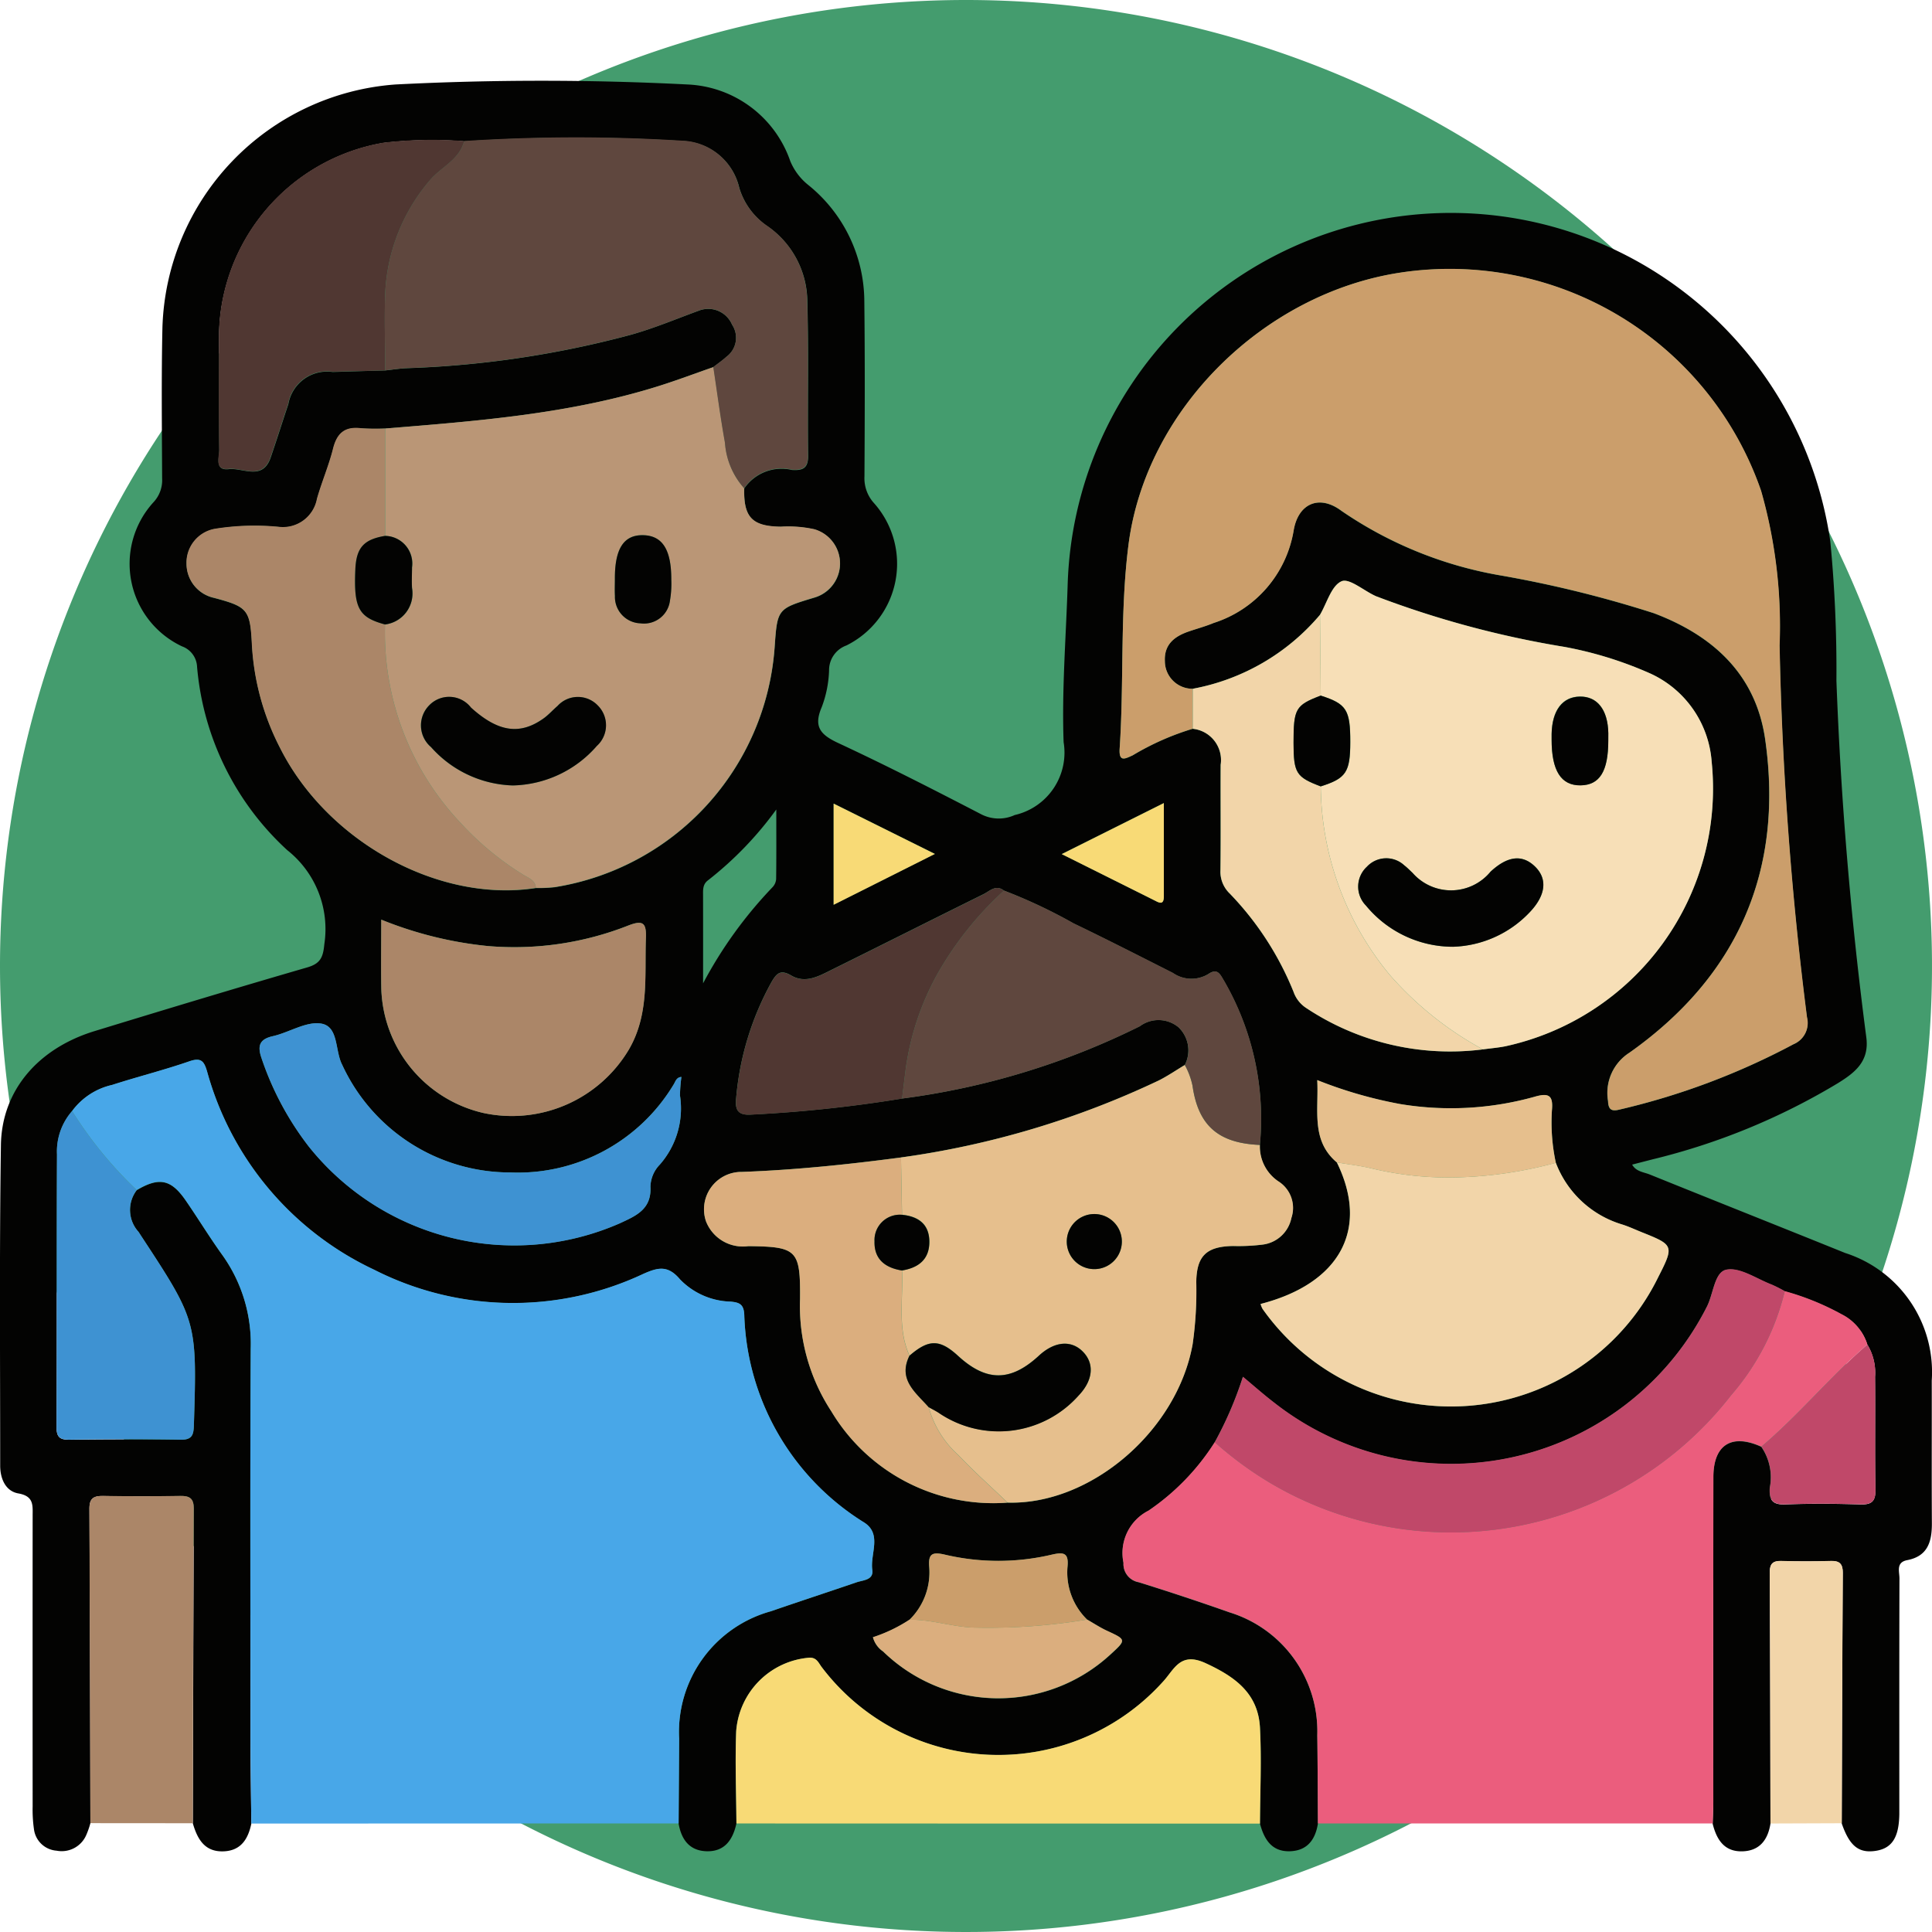 <svg xmlns="http://www.w3.org/2000/svg" width="95" height="95" viewBox="0 0 95 95">
  <g id="Grupo_956646" data-name="Grupo 956646" transform="translate(-580 -17151.51)">
    <g id="Grupo_956612" data-name="Grupo 956612" transform="translate(580 17151.51)">
      <path id="Trazado_626457" data-name="Trazado 626457" d="M47.5,0A47.5,47.5,0,1,1,0,47.5,47.5,47.5,0,0,1,47.5,0Z" fill="#449c6e"/>
      <g id="Grupo_962203" data-name="Grupo 962203" transform="translate(-586.766 -320.714)">
        <path id="Trazado_633589" data-name="Trazado 633589" d="M591.211,410.362a4.054,4.054,0,0,1-.211.6,1.313,1.313,0,0,1-1.449.754,1.211,1.211,0,0,1-1.116-1.063,6.74,6.74,0,0,1-.064-1.107q-.005-7.139,0-14.279c0-.53.071-.983-.705-1.119-.621-.109-.891-.717-.891-1.366,0-5.254-.042-10.509.036-15.762.04-2.687,1.831-4.756,4.606-5.605,3.477-1.064,6.959-2.117,10.451-3.13.65-.188.784-.49.845-1.137a4.948,4.948,0,0,0-1.823-4.631,13.825,13.825,0,0,1-4.434-9.02,1.117,1.117,0,0,0-.739-1,4.487,4.487,0,0,1-1.392-7.1,1.583,1.583,0,0,0,.413-1.162c-.01-2.472-.04-4.946.015-7.418a12.36,12.36,0,0,1,11.456-11.949,140.915,140.915,0,0,1,14.367,0,5.6,5.6,0,0,1,5.049,3.768,2.953,2.953,0,0,0,.862,1.156,7.378,7.378,0,0,1,2.779,5.724c.033,2.874.023,5.748.007,8.623a1.818,1.818,0,0,0,.479,1.325,4.484,4.484,0,0,1-1.369,6.99,1.288,1.288,0,0,0-.85,1.231,5.591,5.591,0,0,1-.363,1.805c-.412.961-.059,1.354.815,1.761,2.375,1.105,4.708,2.3,7.036,3.506a1.883,1.883,0,0,0,1.64.034,3.148,3.148,0,0,0,2.405-3.584c-.094-2.588.121-5.188.2-7.783a18.852,18.852,0,0,1,37.5-2.086,66.064,66.064,0,0,1,.3,6.846q.326,8.8,1.47,17.539c.156,1.186-.564,1.737-1.406,2.258a32.455,32.455,0,0,1-9.115,3.743l-.993.256c.192.347.567.366.867.487,3.2,1.293,6.406,2.565,9.606,3.858a6.15,6.15,0,0,1,4.259,6.272c.005,2.349-.008,4.7.006,7.047,0,.889-.212,1.593-1.212,1.785-.565.109-.381.563-.382.9-.011,3.647-.007,7.294-.007,10.941,0,.216,0,.433,0,.649-.017,1.154-.365,1.688-1.174,1.807-.827.121-1.277-.247-1.659-1.354.015-4.107.025-8.214.052-12.321,0-.452-.17-.59-.6-.578q-1.2.034-2.41,0c-.441-.013-.584.141-.581.588.023,4.108.027,8.216.036,12.324-.125.785-.52,1.332-1.365,1.362-.911.033-1.285-.582-1.479-1.361.01-.37.029-.74.029-1.11q0-7.965.005-15.931c0-1.592.906-2.147,2.358-1.487a2.649,2.649,0,0,1,.414,2.026c-.031.578.123.83.762.806,1.231-.047,2.467-.038,3.7,0,.559.016.746-.155.736-.727-.033-1.848,0-3.7-.019-5.547a2.675,2.675,0,0,0-.381-1.587,2.5,2.5,0,0,0-1.276-1.49,12.846,12.846,0,0,0-2.784-1.128,6.612,6.612,0,0,0-.647-.327c-.744-.284-1.557-.863-2.225-.731-.6.12-.631,1.231-.984,1.87-.015.027-.027.055-.042.083a14.093,14.093,0,0,1-21.218,4.579c-.5-.385-.977-.808-1.528-1.265a18.084,18.084,0,0,1-1.387,3.223A11.505,11.505,0,0,1,643.241,395a2.336,2.336,0,0,0-1.231,2.564.908.908,0,0,0,.749.955q2.248.7,4.473,1.484a6.116,6.116,0,0,1,4.308,6.031c.019,1.45.021,2.9.03,4.35-.125.784-.518,1.327-1.363,1.359-.911.034-1.279-.587-1.486-1.355.005-1.573.079-3.148,0-4.716-.089-1.684-1.211-2.5-2.678-3.177-1.253-.576-1.535.323-2.1.922a10.893,10.893,0,0,1-16.762-.712c-.158-.2-.246-.492-.616-.477a3.919,3.919,0,0,0-3.6,3.619c-.057,1.509,0,3.022.012,4.533-.177.794-.572,1.391-1.472,1.363-.843-.026-1.236-.583-1.371-1.362q.013-2.085.026-4.169a6.16,6.16,0,0,1,4.514-6.267c1.4-.484,2.806-.943,4.206-1.422.328-.113.85-.106.777-.613-.111-.778.486-1.746-.385-2.319a12.464,12.464,0,0,1-5.91-10.24c-.028-.515-.256-.589-.668-.63a3.589,3.589,0,0,1-2.489-1.092c-.6-.715-1.085-.59-1.8-.275a15.058,15.058,0,0,1-13.24-.2,15.241,15.241,0,0,1-8.217-9.751c-.146-.5-.286-.7-.867-.5-1.252.433-2.541.755-3.8,1.162a3.361,3.361,0,0,0-1.971,1.286,3.017,3.017,0,0,0-.741,2.125c-.021,4.472,0,8.944-.022,13.415,0,.5.173.623.641.618,1.82-.021,3.641-.028,5.46,0,.565.009.638-.234.653-.716.156-5.113.162-5.113-2.626-9.354-.034-.052-.066-.1-.1-.154a1.6,1.6,0,0,1-.085-2.046c1.1-.652,1.689-.536,2.41.511.613.889,1.175,1.814,1.806,2.69a7.5,7.5,0,0,1,1.389,4.6c-.034,6.332-.016,12.664-.011,19,0,1.451.026,2.9.04,4.352-.158.74-.5,1.314-1.344,1.355-.948.046-1.306-.6-1.532-1.375q.02-7.737.047-15.473c0-.5-.2-.631-.663-.623q-1.9.032-3.8,0c-.457-.007-.671.116-.668.62Q591.2,402.626,591.211,410.362Zm49.008-10.012a3.237,3.237,0,0,1-.961-2.6c.067-.695-.2-.72-.788-.585a11.472,11.472,0,0,1-5.227,0c-.616-.144-.842-.07-.785.6a3.263,3.263,0,0,1-.972,2.6,7.526,7.526,0,0,1-1.794.86,1.232,1.232,0,0,0,.5.7,8.128,8.128,0,0,0,11.138.184c.838-.764.834-.756-.146-1.21C640.848,400.737,640.539,400.532,640.219,400.35Zm-4.085-35.843c-.4-.315-.7.023-1.007.174-2.486,1.229-4.962,2.478-7.448,3.708-.632.313-1.3.707-2.008.29-.539-.317-.73-.093-.983.349a14.279,14.279,0,0,0-1.725,5.691c-.062.586.1.844.742.8a66.466,66.466,0,0,0,7.416-.789,36.906,36.906,0,0,0,11.691-3.554,1.543,1.543,0,0,1,1.894.042,1.569,1.569,0,0,1,.319,1.863c-.42.252-.827.529-1.261.752a43.338,43.338,0,0,1-12.693,3.794c-2.6.344-5.207.615-7.832.713a1.837,1.837,0,0,0-1.755,2.437,1.947,1.947,0,0,0,2.078,1.213c2.4.025,2.563.18,2.544,2.6a9.447,9.447,0,0,0,1.54,5.525,9.282,9.282,0,0,0,8.661,4.487c4.093.12,8.346-3.533,9.1-7.794a18.472,18.472,0,0,0,.178-3.044c.016-1.294.5-1.758,1.81-1.78a9.55,9.55,0,0,0,1.475-.072,1.649,1.649,0,0,0,1.393-1.307,1.544,1.544,0,0,0-.625-1.79,2.057,2.057,0,0,1-.924-1.8,13.549,13.549,0,0,0-1.768-8.08c-.18-.295-.308-.635-.76-.328a1.6,1.6,0,0,1-1.749-.049c-1.624-.821-3.244-1.649-4.884-2.437A25.548,25.548,0,0,0,636.134,364.507ZM652.5,377.871c1.606,3.272.167,5.954-3.749,6.963a1.093,1.093,0,0,0,.1.247,11.344,11.344,0,0,0,19.46-1.582c.79-1.545.742-1.571-.834-2.2-.314-.126-.623-.269-.944-.373a5.032,5.032,0,0,1-3.264-3.034,9.415,9.415,0,0,1-.194-2.573c.071-.742-.149-.88-.863-.67a15.25,15.25,0,0,1-6.588.357,21.442,21.442,0,0,1-4.088-1.18C651.615,375.313,651.219,376.79,652.5,377.871ZM605.708,338.93c.367-.038.732-.1,1.1-.112a48.638,48.638,0,0,0,10.937-1.63c1.165-.323,2.267-.79,3.393-1.2a1.272,1.272,0,0,1,1.625.69,1.161,1.161,0,0,1-.276,1.58c-.2.185-.43.34-.646.509-.9.312-1.784.648-2.688.932-4.378,1.375-8.917,1.719-13.452,2.088a10.8,10.8,0,0,1-1.2-.009c-.789-.09-1.165.261-1.353,1.011-.209.834-.555,1.633-.79,2.462a1.7,1.7,0,0,1-1.894,1.376,12.289,12.289,0,0,0-3.136.1,1.694,1.694,0,0,0-1.385,1.72,1.715,1.715,0,0,0,1.347,1.669c1.669.444,1.782.581,1.869,2.323a12.538,12.538,0,0,0,1.376,5.045c2.323,4.629,7.822,7.642,12.585,6.9a7.8,7.8,0,0,0,.92-.041,12.876,12.876,0,0,0,10.818-11.792c.133-1.9.134-1.9,1.948-2.446a1.748,1.748,0,0,0,.009-3.359,5.958,5.958,0,0,0-1.652-.127c-1.415-.019-1.838-.461-1.8-1.886a2.224,2.224,0,0,1,2.348-.909c.507.031.8-.065.792-.688-.031-2.53.032-5.063-.038-7.592a4.54,4.54,0,0,0-1.954-3.7,3.493,3.493,0,0,1-1.391-1.887,2.98,2.98,0,0,0-2.8-2.309,84.394,84.394,0,0,0-10.721.016,20.515,20.515,0,0,0-3.973.077,9.729,9.729,0,0,0-8.086,9.812c0,1.759-.015,3.518.01,5.276.005.366-.25,1.037.464.955.7-.081,1.661.587,2.061-.567.3-.873.576-1.756.871-2.632a1.936,1.936,0,0,1,2.181-1.579Q604.413,338.965,605.708,338.93Zm53.971,33.384c.365-.049.733-.081,1.094-.15a12.969,12.969,0,0,0,10.156-13.989,5.18,5.18,0,0,0-3.014-4.342,18.738,18.738,0,0,0-4.223-1.31,47.568,47.568,0,0,1-9.26-2.489c-.587-.255-1.309-.9-1.7-.738-.5.215-.719,1.068-1.06,1.647a10.747,10.747,0,0,1-6.265,3.64,1.361,1.361,0,0,1-1.365-1.36c-.04-.822.477-1.219,1.174-1.458.408-.14.828-.252,1.225-.418a5.766,5.766,0,0,0,3.928-4.522c.214-1.347,1.257-1.81,2.351-.992a19.72,19.72,0,0,0,7.733,3.162,56.336,56.336,0,0,1,7.63,1.873c2.92,1.1,5.018,3.014,5.476,6.2.93,6.465-1.362,11.655-6.673,15.412a2.344,2.344,0,0,0-1.054,2.371c.016.445.184.519.573.424a34.986,34.986,0,0,0,8.548-3.212,1.13,1.13,0,0,0,.661-1.326,170.625,170.625,0,0,1-1.347-18.282,24.27,24.27,0,0,0-.909-7.6A16.2,16.2,0,0,0,655.64,334.12c-6.7,1.005-12.539,6.705-13.387,13.41-.42,3.314-.21,6.664-.431,9.99-.045.682.256.514.641.337a13.1,13.1,0,0,1,2.951-1.307,1.546,1.546,0,0,1,1.372,1.768c-.009,1.726.011,3.451-.01,5.177a1.478,1.478,0,0,0,.448,1.147,15.054,15.054,0,0,1,3.147,4.846,1.556,1.556,0,0,0,.6.777A12.78,12.78,0,0,0,659.679,372.314Zm-54.165-6.38c0,1.194-.017,2.3,0,3.4a6.475,6.475,0,0,0,5.022,6.107,6.691,6.691,0,0,0,7.141-3.105c1.024-1.745.778-3.629.846-5.495.027-.745-.135-.9-.87-.616a15.288,15.288,0,0,1-6.887,1.008A18.888,18.888,0,0,1,605.514,365.935Zm14.758,7.735c-.252.017-.292.232-.388.378a8.934,8.934,0,0,1-8.017,4.319,9.1,9.1,0,0,1-8.28-5.3c-.359-.691-.165-1.876-1.028-2.02-.738-.123-1.574.438-2.385.62-.655.148-.75.479-.56,1.05a14.8,14.8,0,0,0,2.341,4.379,12.933,12.933,0,0,0,15.276,3.775c.79-.367,1.581-.682,1.519-1.811a1.617,1.617,0,0,1,.462-1.083,4.183,4.183,0,0,0,.99-3.4A7.554,7.554,0,0,1,620.272,373.67Zm1.065-4.6a21.1,21.1,0,0,1,3.411-4.725.652.652,0,0,0,.182-.4c.015-1.057.008-2.115.008-3.426A17.235,17.235,0,0,1,621.58,364c-.265.2-.244.469-.243.747Q621.34,366.91,621.338,369.072Zm17.637-6.359,4.536,2.265c.228.114.481.278.482-.182,0-1.491,0-2.983,0-4.591ZM627.758,365.2l4.977-2.5-4.977-2.473Z" transform="translate(0)" fill="#030302"/>
        <path id="Trazado_633590" data-name="Trazado 633590" d="M596.306,456.754a3.362,3.362,0,0,1,1.971-1.286c1.261-.407,2.551-.729,3.8-1.162.581-.2.721.006.867.5a15.241,15.241,0,0,0,8.217,9.751,15.058,15.058,0,0,0,13.24.2c.712-.314,1.2-.439,1.8.275a3.588,3.588,0,0,0,2.489,1.092c.412.041.64.115.668.63a12.465,12.465,0,0,0,5.91,10.24c.872.573.274,1.541.385,2.319.072.507-.449.5-.777.613-1.4.479-2.807.938-4.206,1.422a6.16,6.16,0,0,0-4.514,6.267q-.013,2.085-.026,4.169l-21.012.007c-.014-1.451-.039-2.9-.04-4.352,0-6.332-.022-12.664.011-19a7.5,7.5,0,0,0-1.389-4.6c-.631-.875-1.193-1.8-1.806-2.69-.721-1.047-1.308-1.163-2.41-.511A19.983,19.983,0,0,1,596.306,456.754Z" transform="translate(-5.995 -81.409)" fill="#48a7e8"/>
        <path id="Trazado_633591" data-name="Trazado 633591" d="M767.926,484.858a12.846,12.846,0,0,1,2.784,1.129,2.5,2.5,0,0,1,1.276,1.49c-.292.268-.589.531-.876.8-1.461,1.393-2.792,2.92-4.335,4.228-1.453-.66-2.355-.105-2.358,1.487q-.015,7.966-.005,15.931c0,.37-.019.74-.029,1.11H744.969c-.009-1.45-.011-2.9-.03-4.35a6.116,6.116,0,0,0-4.308-6.031q-2.222-.785-4.473-1.484a.908.908,0,0,1-.749-.955,2.335,2.335,0,0,1,1.231-2.564,11.5,11.5,0,0,0,3.256-3.365,17.723,17.723,0,0,0,2.587,1.92,17.444,17.444,0,0,0,22.8-4.226A12.168,12.168,0,0,0,767.926,484.858Z" transform="translate(-93.399 -100.657)" fill="#eb5d7d"/>
        <path id="Trazado_633592" data-name="Trazado 633592" d="M684.157,541.515c-.009-1.511-.07-3.024-.012-4.533a3.919,3.919,0,0,1,3.6-3.619c.37-.015.457.276.616.477a10.893,10.893,0,0,0,16.761.712c.561-.6.844-1.5,2.1-.922,1.467.674,2.589,1.493,2.678,3.177.083,1.568.009,3.144,0,4.716Z" transform="translate(-61.179 -131.138)" fill="#f8da76"/>
        <path id="Trazado_633593" data-name="Trazado 633593" d="M598.646,528.046q-.021-7.736-.049-15.472c0-.5.211-.627.668-.62q1.9.03,3.8,0c.462-.008.666.123.663.623q-.038,7.736-.047,15.473Z" transform="translate(-7.435 -117.684)" fill="#ab8668"/>
        <path id="Trazado_633594" data-name="Trazado 633594" d="M821,533.469c-.009-4.108-.012-8.216-.036-12.324,0-.447.141-.6.582-.588q1.2.036,2.41,0c.43-.012.6.126.6.578-.027,4.107-.037,8.214-.052,12.321Z" transform="translate(-147.176 -123.09)" fill="#f2d5a9"/>
        <path id="Trazado_633595" data-name="Trazado 633595" d="M738.515,372.2a13.1,13.1,0,0,0-2.951,1.306c-.386.177-.686.345-.641-.337.221-3.327.011-6.676.431-9.99.848-6.7,6.684-12.4,13.388-13.41a16.2,16.2,0,0,1,17.724,10.734,24.27,24.27,0,0,1,.909,7.6,170.656,170.656,0,0,0,1.347,18.282,1.13,1.13,0,0,1-.661,1.326,34.993,34.993,0,0,1-8.548,3.212c-.389.1-.557.021-.573-.424a2.344,2.344,0,0,1,1.054-2.371c5.312-3.757,7.6-8.947,6.673-15.412-.458-3.181-2.556-5.1-5.476-6.2a56.315,56.315,0,0,0-7.63-1.873,19.721,19.721,0,0,1-7.733-3.162c-1.094-.818-2.137-.354-2.351.992A5.766,5.766,0,0,1,739.546,367c-.4.166-.817.278-1.225.418-.7.239-1.215.636-1.174,1.458a1.36,1.36,0,0,0,1.365,1.36Q738.513,371.22,738.515,372.2Z" transform="translate(-93.101 -15.654)" fill="#cb9e6b"/>
        <path id="Trazado_633596" data-name="Trazado 633596" d="M655.376,368.536c-.033,1.425.39,1.867,1.8,1.886a5.955,5.955,0,0,1,1.652.127,1.748,1.748,0,0,1-.009,3.359c-1.814.55-1.815.547-1.948,2.446a12.876,12.876,0,0,1-10.818,11.792,7.81,7.81,0,0,1-.92.041c-.022-.382-.365-.491-.608-.64a14.493,14.493,0,0,1-3.1-2.564,13.586,13.586,0,0,1-3.707-9.748,1.537,1.537,0,0,0,1.33-1.793c-.022-.336-.007-.675,0-1.012a1.36,1.36,0,0,0-1.324-1.552q0-2.641,0-5.281c4.535-.369,9.074-.714,13.452-2.088.9-.284,1.793-.62,2.689-.932.188,1.241.35,2.486.573,3.721A3.74,3.74,0,0,0,655.376,368.536ZM644,383.149a5.631,5.631,0,0,0,4.124-1.94,1.372,1.372,0,0,0,.051-1.992,1.352,1.352,0,0,0-1.984.027c-.234.2-.441.438-.691.615-1.166.826-2.235.659-3.561-.539a1.358,1.358,0,0,0-2.051-.113,1.4,1.4,0,0,0,.089,2.059A5.588,5.588,0,0,0,644,383.149ZM649.019,373c0,.276-.013.553,0,.829a1.3,1.3,0,0,0,1.259,1.345,1.285,1.285,0,0,0,1.449-1.128,4.824,4.824,0,0,0,.064-1.006c.007-1.481-.437-2.178-1.385-2.2S649.011,371.508,649.019,373Z" transform="translate(-32.018 -23.813)" fill="#ba9676"/>
        <path id="Trazado_633597" data-name="Trazado 633597" d="M761.448,392.523c.34-.579.562-1.432,1.06-1.647.386-.167,1.109.482,1.7.738a47.57,47.57,0,0,0,9.26,2.489,18.733,18.733,0,0,1,4.224,1.31,5.18,5.18,0,0,1,3.014,4.342,12.969,12.969,0,0,1-10.156,13.989c-.361.07-.729.1-1.094.15a16.633,16.633,0,0,1-4.561-3.642,14.734,14.734,0,0,1-3.411-9.29c1.248-.395,1.451-.7,1.453-2.185,0-1.582-.183-1.872-1.453-2.278Q761.464,394.511,761.448,392.523Zm6.538,16.325a5.416,5.416,0,0,0,3.768-1.694c.789-.825.9-1.637.264-2.252s-1.351-.521-2.186.254a2.514,2.514,0,0,1-3.833.06c-.135-.126-.264-.261-.41-.373a1.3,1.3,0,0,0-1.837.07,1.327,1.327,0,0,0-.045,1.909A5.541,5.541,0,0,0,767.986,408.848Zm7.635-10.136c0-.123,0-.246,0-.369-.018-1.147-.535-1.811-1.4-1.8s-1.363.685-1.387,1.834c0,.092,0,.184,0,.276,0,1.534.463,2.27,1.427,2.254C775.2,400.9,775.621,400.217,775.621,398.712Z" transform="translate(-109.773 -41.58)" fill="#f7dfb7"/>
        <path id="Trazado_633598" data-name="Trazado 633598" d="M723.649,458.867a2.057,2.057,0,0,0,.924,1.8,1.544,1.544,0,0,1,.625,1.79,1.649,1.649,0,0,1-1.393,1.307,9.557,9.557,0,0,1-1.475.072c-1.312.022-1.794.486-1.81,1.779a18.472,18.472,0,0,1-.178,3.044c-.758,4.26-5.011,7.914-9.1,7.794-.806-.772-1.641-1.516-2.408-2.324a4.912,4.912,0,0,1-1.47-2.371c.161.09.326.173.482.271a5.249,5.249,0,0,0,6.89-.844c.726-.759.793-1.6.174-2.192-.574-.547-1.377-.459-2.125.232-1.391,1.285-2.583,1.289-3.971.015-.906-.831-1.443-.834-2.393-.013-.612-1.354-.3-2.789-.369-4.19.821-.132,1.36-.555,1.346-1.439-.014-.851-.553-1.222-1.345-1.3L706,459.484a43.337,43.337,0,0,0,12.693-3.794c.435-.223.842-.5,1.262-.753a3.623,3.623,0,0,1,.378,1.016C720.614,457.92,721.609,458.784,723.649,458.867Zm-6.791,4.817a1.354,1.354,0,0,0-2.705-.128,1.354,1.354,0,1,0,2.705.128Z" transform="translate(-74.93 -81.855)" fill="#e6bf8d"/>
        <path id="Trazado_633599" data-name="Trazado 633599" d="M655.353,349.443a3.739,3.739,0,0,1-.945-2.239c-.222-1.234-.385-2.48-.573-3.721.216-.169.445-.325.647-.509a1.161,1.161,0,0,0,.276-1.58,1.272,1.272,0,0,0-1.625-.69c-1.127.414-2.228.882-3.393,1.2a48.638,48.638,0,0,1-10.937,1.63c-.368.016-.734.074-1.1.113,0-1.26-.049-2.522,0-3.78a9.159,9.159,0,0,1,2.17-5.538c.548-.679,1.48-1.02,1.713-1.961a84.4,84.4,0,0,1,10.721-.016,2.98,2.98,0,0,1,2.8,2.309,3.491,3.491,0,0,0,1.391,1.887,4.54,4.54,0,0,1,1.954,3.7c.07,2.529.007,5.062.038,7.592.007.622-.285.719-.792.688A2.224,2.224,0,0,0,655.353,349.443Z" transform="translate(-31.996 -4.721)" fill="#5f473e"/>
        <path id="Trazado_633600" data-name="Trazado 633600" d="M768.092,467.842a5.032,5.032,0,0,0,3.264,3.034c.321.1.63.247.944.373,1.575.632,1.624.657.834,2.2a11.344,11.344,0,0,1-19.46,1.582,1.1,1.1,0,0,1-.1-.247c3.917-1.009,5.355-3.691,3.749-6.963.572.1,1.152.162,1.716.3a16.216,16.216,0,0,0,4.176.439A20.438,20.438,0,0,0,768.092,467.842Z" transform="translate(-104.822 -89.952)" fill="#f2d5a9"/>
        <path id="Trazado_633601" data-name="Trazado 633601" d="M621.211,370.665q0,2.64,0,5.281c-1.052.175-1.416.584-1.463,1.642-.085,1.913.158,2.364,1.46,2.714a13.586,13.586,0,0,0,3.707,9.748,14.493,14.493,0,0,0,3.1,2.564c.243.149.586.258.608.64-4.763.747-10.262-2.267-12.585-6.9a12.537,12.537,0,0,1-1.376-5.045c-.086-1.742-.2-1.879-1.869-2.323a1.715,1.715,0,0,1-1.347-1.669,1.694,1.694,0,0,1,1.385-1.72,12.291,12.291,0,0,1,3.135-.1,1.7,1.7,0,0,0,1.894-1.376c.235-.829.581-1.628.79-2.462.188-.751.563-1.1,1.353-1.011A10.8,10.8,0,0,0,621.211,370.665Z" transform="translate(-15.511 -28.882)" fill="#ab8668"/>
        <path id="Trazado_633602" data-name="Trazado 633602" d="M775.542,483.036a12.168,12.168,0,0,1-2.643,5.126,17.443,17.443,0,0,1-22.8,4.226,17.724,17.724,0,0,1-2.587-1.92,18.083,18.083,0,0,0,1.388-3.223c.55.457,1.024.88,1.528,1.265a14.092,14.092,0,0,0,21.218-4.579c.015-.027.027-.056.042-.083.353-.639.38-1.75.984-1.87.668-.132,1.48.447,2.225.731A6.613,6.613,0,0,1,775.542,483.036Z" transform="translate(-101.015 -98.835)" fill="#c04869"/>
        <path id="Trazado_633603" data-name="Trazado 633603" d="M723.732,444.363c-2.04-.084-3.035-.947-3.314-2.913a3.623,3.623,0,0,0-.378-1.016,1.569,1.569,0,0,0-.32-1.863,1.543,1.543,0,0,0-1.894-.042,36.915,36.915,0,0,1-11.691,3.555c.059-.483.117-.966.178-1.448a13.421,13.421,0,0,1,1.505-4.581,16.583,16.583,0,0,1,3.33-4.2,25.547,25.547,0,0,1,3.425,1.611c1.64.788,3.261,1.616,4.884,2.437a1.6,1.6,0,0,0,1.749.049c.452-.307.58.033.76.328A13.548,13.548,0,0,1,723.732,444.363Z" transform="translate(-75.013 -67.35)" fill="#5f473e"/>
        <path id="Trazado_633604" data-name="Trazado 633604" d="M627.744,332.573c-.234.941-1.165,1.282-1.713,1.961a9.158,9.158,0,0,0-2.17,5.538c-.047,1.258,0,2.52,0,3.78q-1.295.032-2.59.064a1.936,1.936,0,0,0-2.181,1.579c-.295.876-.568,1.759-.871,2.632-.4,1.154-1.364.486-2.061.567-.714.082-.459-.589-.464-.955-.025-1.758-.015-3.517-.01-5.276a9.729,9.729,0,0,1,8.086-9.812A20.52,20.52,0,0,1,627.744,332.573Z" transform="translate(-18.154 -4.922)" fill="#503732"/>
        <path id="Trazado_633605" data-name="Trazado 633605" d="M750.854,395.354q.016,1.988.032,3.976c-1.241.472-1.338.642-1.335,2.324,0,1.484.127,1.684,1.336,2.14a14.734,14.734,0,0,0,3.411,9.29,16.633,16.633,0,0,0,4.561,3.642,12.78,12.78,0,0,1-8.706-2.05,1.556,1.556,0,0,1-.6-.777,15.054,15.054,0,0,0-3.147-4.846,1.478,1.478,0,0,1-.448-1.147c.022-1.725,0-3.451.01-5.177a1.546,1.546,0,0,0-1.372-1.768q0-.984,0-1.968A10.748,10.748,0,0,0,750.854,395.354Z" transform="translate(-99.178 -44.411)" fill="#f2d5a9"/>
        <path id="Trazado_633606" data-name="Trazado 633606" d="M637.21,435.7a18.89,18.89,0,0,0,5.256,1.3,15.288,15.288,0,0,0,6.887-1.008c.734-.288.9-.129.87.616-.068,1.866.178,3.749-.846,5.495a6.691,6.691,0,0,1-7.141,3.105,6.474,6.474,0,0,1-5.022-6.107C637.193,438,637.21,436.894,637.21,435.7Z" transform="translate(-31.696 -69.765)" fill="#ab8668"/>
        <path id="Trazado_633607" data-name="Trazado 633607" d="M689.6,467.173l.045,2.817a1.245,1.245,0,0,0-1.348,1.3c-.026.887.525,1.308,1.348,1.438.073,1.4-.243,2.837.369,4.19-.582,1.179.31,1.807.945,2.531a4.913,4.913,0,0,0,1.47,2.371c.767.809,1.6,1.552,2.408,2.324a9.282,9.282,0,0,1-8.661-4.487,9.448,9.448,0,0,1-1.54-5.525c.019-2.419-.144-2.573-2.544-2.6a1.947,1.947,0,0,1-2.078-1.213,1.837,1.837,0,0,1,1.755-2.437C684.4,467.788,687,467.517,689.6,467.173Z" transform="translate(-58.53 -89.543)" fill="#dbae7e"/>
        <path id="Trazado_633608" data-name="Trazado 633608" d="M641.854,452.054a7.579,7.579,0,0,0-.071.91,4.182,4.182,0,0,1-.99,3.4,1.618,1.618,0,0,0-.462,1.083c.062,1.13-.729,1.444-1.519,1.811a12.933,12.933,0,0,1-15.277-3.775A14.805,14.805,0,0,1,621.2,451.1c-.19-.571-.1-.9.56-1.05.81-.182,1.647-.743,2.385-.62.864.144.669,1.329,1.028,2.02a9.1,9.1,0,0,0,8.28,5.3,8.934,8.934,0,0,0,8.017-4.319C641.562,452.286,641.6,452.071,641.854,452.054Z" transform="translate(-21.582 -78.384)" fill="#3e92d2"/>
        <path id="Trazado_633609" data-name="Trazado 633609" d="M595.015,461.024a19.979,19.979,0,0,0,3.178,3.89,1.6,1.6,0,0,0,.085,2.046c.036.049.068.1.1.154,2.788,4.242,2.781,4.242,2.626,9.354-.015.482-.088.726-.653.716-1.82-.031-3.64-.024-5.46,0-.467.005-.643-.119-.641-.617.018-4.472,0-8.944.022-13.415A3.017,3.017,0,0,1,595.015,461.024Z" transform="translate(-4.705 -85.679)" fill="#3e92d2"/>
        <path id="Trazado_633610" data-name="Trazado 633610" d="M697.33,431.637a16.583,16.583,0,0,0-3.33,4.2,13.421,13.421,0,0,0-1.505,4.581c-.061.483-.119.966-.178,1.448a66.533,66.533,0,0,1-7.416.789c-.645.041-.8-.217-.742-.8a14.279,14.279,0,0,1,1.725-5.691c.253-.442.444-.666.983-.349.708.417,1.376.022,2.008-.29,2.486-1.23,4.961-2.479,7.448-3.708C696.629,431.66,696.931,431.321,697.33,431.637Z" transform="translate(-61.195 -67.13)" fill="#503732"/>
        <path id="Trazado_633611" data-name="Trazado 633611" d="M772.808,461a20.437,20.437,0,0,1-4.88.716,16.215,16.215,0,0,1-4.176-.439c-.564-.133-1.144-.2-1.716-.3-1.279-1.082-.882-2.558-.96-4.047a21.439,21.439,0,0,0,4.088,1.18,15.25,15.25,0,0,0,6.588-.357c.714-.21.934-.072.863.67A9.419,9.419,0,0,0,772.808,461Z" transform="translate(-109.538 -83.107)" fill="#e6bf8d"/>
        <path id="Trazado_633612" data-name="Trazado 633612" d="M712.815,528.317c.32.182.629.387.961.541.98.453.984.445.146,1.209a8.128,8.128,0,0,1-11.138-.183,1.231,1.231,0,0,1-.5-.7,7.516,7.516,0,0,0,1.794-.86c1.1-.017,2.153.373,3.263.389A29.326,29.326,0,0,0,712.815,528.317Z" transform="translate(-72.595 -127.967)" fill="#dbae7e"/>
        <path id="Trazado_633613" data-name="Trazado 633613" d="M819.851,496.936c1.543-1.309,2.874-2.835,4.335-4.228.287-.273.584-.537.876-.8a2.674,2.674,0,0,1,.381,1.587c.016,1.849-.014,3.7.019,5.547.01.573-.177.743-.736.727-1.232-.035-2.467-.044-3.7,0-.639.024-.793-.228-.762-.806A2.649,2.649,0,0,0,819.851,496.936Z" transform="translate(-146.474 -105.085)" fill="#c04869"/>
        <path id="Trazado_633614" data-name="Trazado 633614" d="M715.849,522.822a29.321,29.321,0,0,1-5.471.4c-1.109-.017-2.159-.407-3.263-.389a3.263,3.263,0,0,0,.972-2.6c-.057-.67.169-.744.785-.6a11.47,11.47,0,0,0,5.227,0c.587-.135.855-.11.788.585A3.238,3.238,0,0,0,715.849,522.822Z" transform="translate(-75.629 -122.472)" fill="#cb9e6b"/>
        <path id="Trazado_633615" data-name="Trazado 633615" d="M727.27,422.786l5.02-2.509c0,1.608,0,3.1,0,4.591,0,.461-.254.3-.482.182Z" transform="translate(-88.295 -60.073)" fill="#f8da76"/>
        <path id="Trazado_633616" data-name="Trazado 633616" d="M697.082,425.325v-4.971l4.977,2.473Z" transform="translate(-69.324 -60.122)" fill="#f8da76"/>
        <path id="Trazado_633617" data-name="Trazado 633617" d="M646.988,410.569a5.588,5.588,0,0,1-4.023-1.884,1.4,1.4,0,0,1-.089-2.059,1.358,1.358,0,0,1,2.051.113c1.326,1.2,2.395,1.366,3.561.54.25-.177.457-.414.691-.615a1.352,1.352,0,0,1,1.984-.027,1.372,1.372,0,0,1-.051,1.992A5.631,5.631,0,0,1,646.988,410.569Z" transform="translate(-35.001 -51.233)" fill="#030302"/>
        <path id="Trazado_633618" data-name="Trazado 633618" d="M668.125,386.983c-.008-1.493.434-2.176,1.389-2.157s1.392.716,1.385,2.2a4.824,4.824,0,0,1-.064,1.006,1.285,1.285,0,0,1-1.449,1.128,1.3,1.3,0,0,1-1.258-1.345C668.112,387.536,668.125,387.259,668.125,386.983Z" transform="translate(-51.124 -37.795)" fill="#030302"/>
        <path id="Trazado_633619" data-name="Trazado 633619" d="M635.225,389.271c-1.3-.35-1.545-.8-1.46-2.714.047-1.058.411-1.467,1.463-1.642a1.36,1.36,0,0,1,1.323,1.552c0,.337-.018.676,0,1.012A1.537,1.537,0,0,1,635.225,389.271Z" transform="translate(-29.526 -37.851)" fill="#030302"/>
        <path id="Trazado_633620" data-name="Trazado 633620" d="M771.158,431.929a5.541,5.541,0,0,1-4.28-2.025,1.327,1.327,0,0,1,.045-1.909,1.3,1.3,0,0,1,1.837-.07c.146.112.275.247.41.373a2.514,2.514,0,0,0,3.833-.06q1.253-1.163,2.186-.254c.632.615.525,1.427-.264,2.252A5.415,5.415,0,0,1,771.158,431.929Z" transform="translate(-112.945 -64.661)" fill="#030302"/>
        <path id="Trazado_633621" data-name="Trazado 633621" d="M794.88,408.35c0,1.5-.42,2.186-1.358,2.2-.964.016-1.43-.72-1.427-2.254,0-.092,0-.184,0-.276.024-1.149.531-1.819,1.387-1.834s1.378.648,1.4,1.8C794.881,408.1,794.88,408.227,794.88,408.35Z" transform="translate(-129.032 -51.218)" fill="#030302"/>
        <path id="Trazado_633622" data-name="Trazado 633622" d="M759.276,410.518c-1.209-.456-1.333-.656-1.336-2.14,0-1.681.095-1.851,1.335-2.324,1.269.406,1.455.7,1.453,2.278C760.727,409.819,760.524,410.124,759.276,410.518Z" transform="translate(-107.568 -51.136)" fill="#030302"/>
        <path id="Trazado_633623" data-name="Trazado 633623" d="M707.741,494.9c-.635-.724-1.527-1.352-.945-2.531.951-.821,1.488-.818,2.394.013,1.389,1.274,2.581,1.27,3.971-.015.748-.691,1.551-.779,2.125-.232.619.59.553,1.433-.174,2.192a5.249,5.249,0,0,1-6.89.844C708.067,495.072,707.9,494.989,707.741,494.9Z" transform="translate(-75.31 -104.991)" fill="#030302"/>
        <path id="Trazado_633624" data-name="Trazado 633624" d="M730.638,476.09a1.354,1.354,0,1,1-2.705-.128,1.354,1.354,0,0,1,2.705.128Z" transform="translate(-88.71 -94.261)" fill="#030302"/>
        <path id="Trazado_633625" data-name="Trazado 633625" d="M703.84,477.493c-.822-.131-1.374-.552-1.348-1.438a1.245,1.245,0,0,1,1.348-1.3c.792.079,1.332.45,1.346,1.3C705.2,476.939,704.661,477.362,703.84,477.493Z" transform="translate(-72.724 -94.307)" fill="#030302"/>
      </g>
    </g>
  </g>
</svg>
